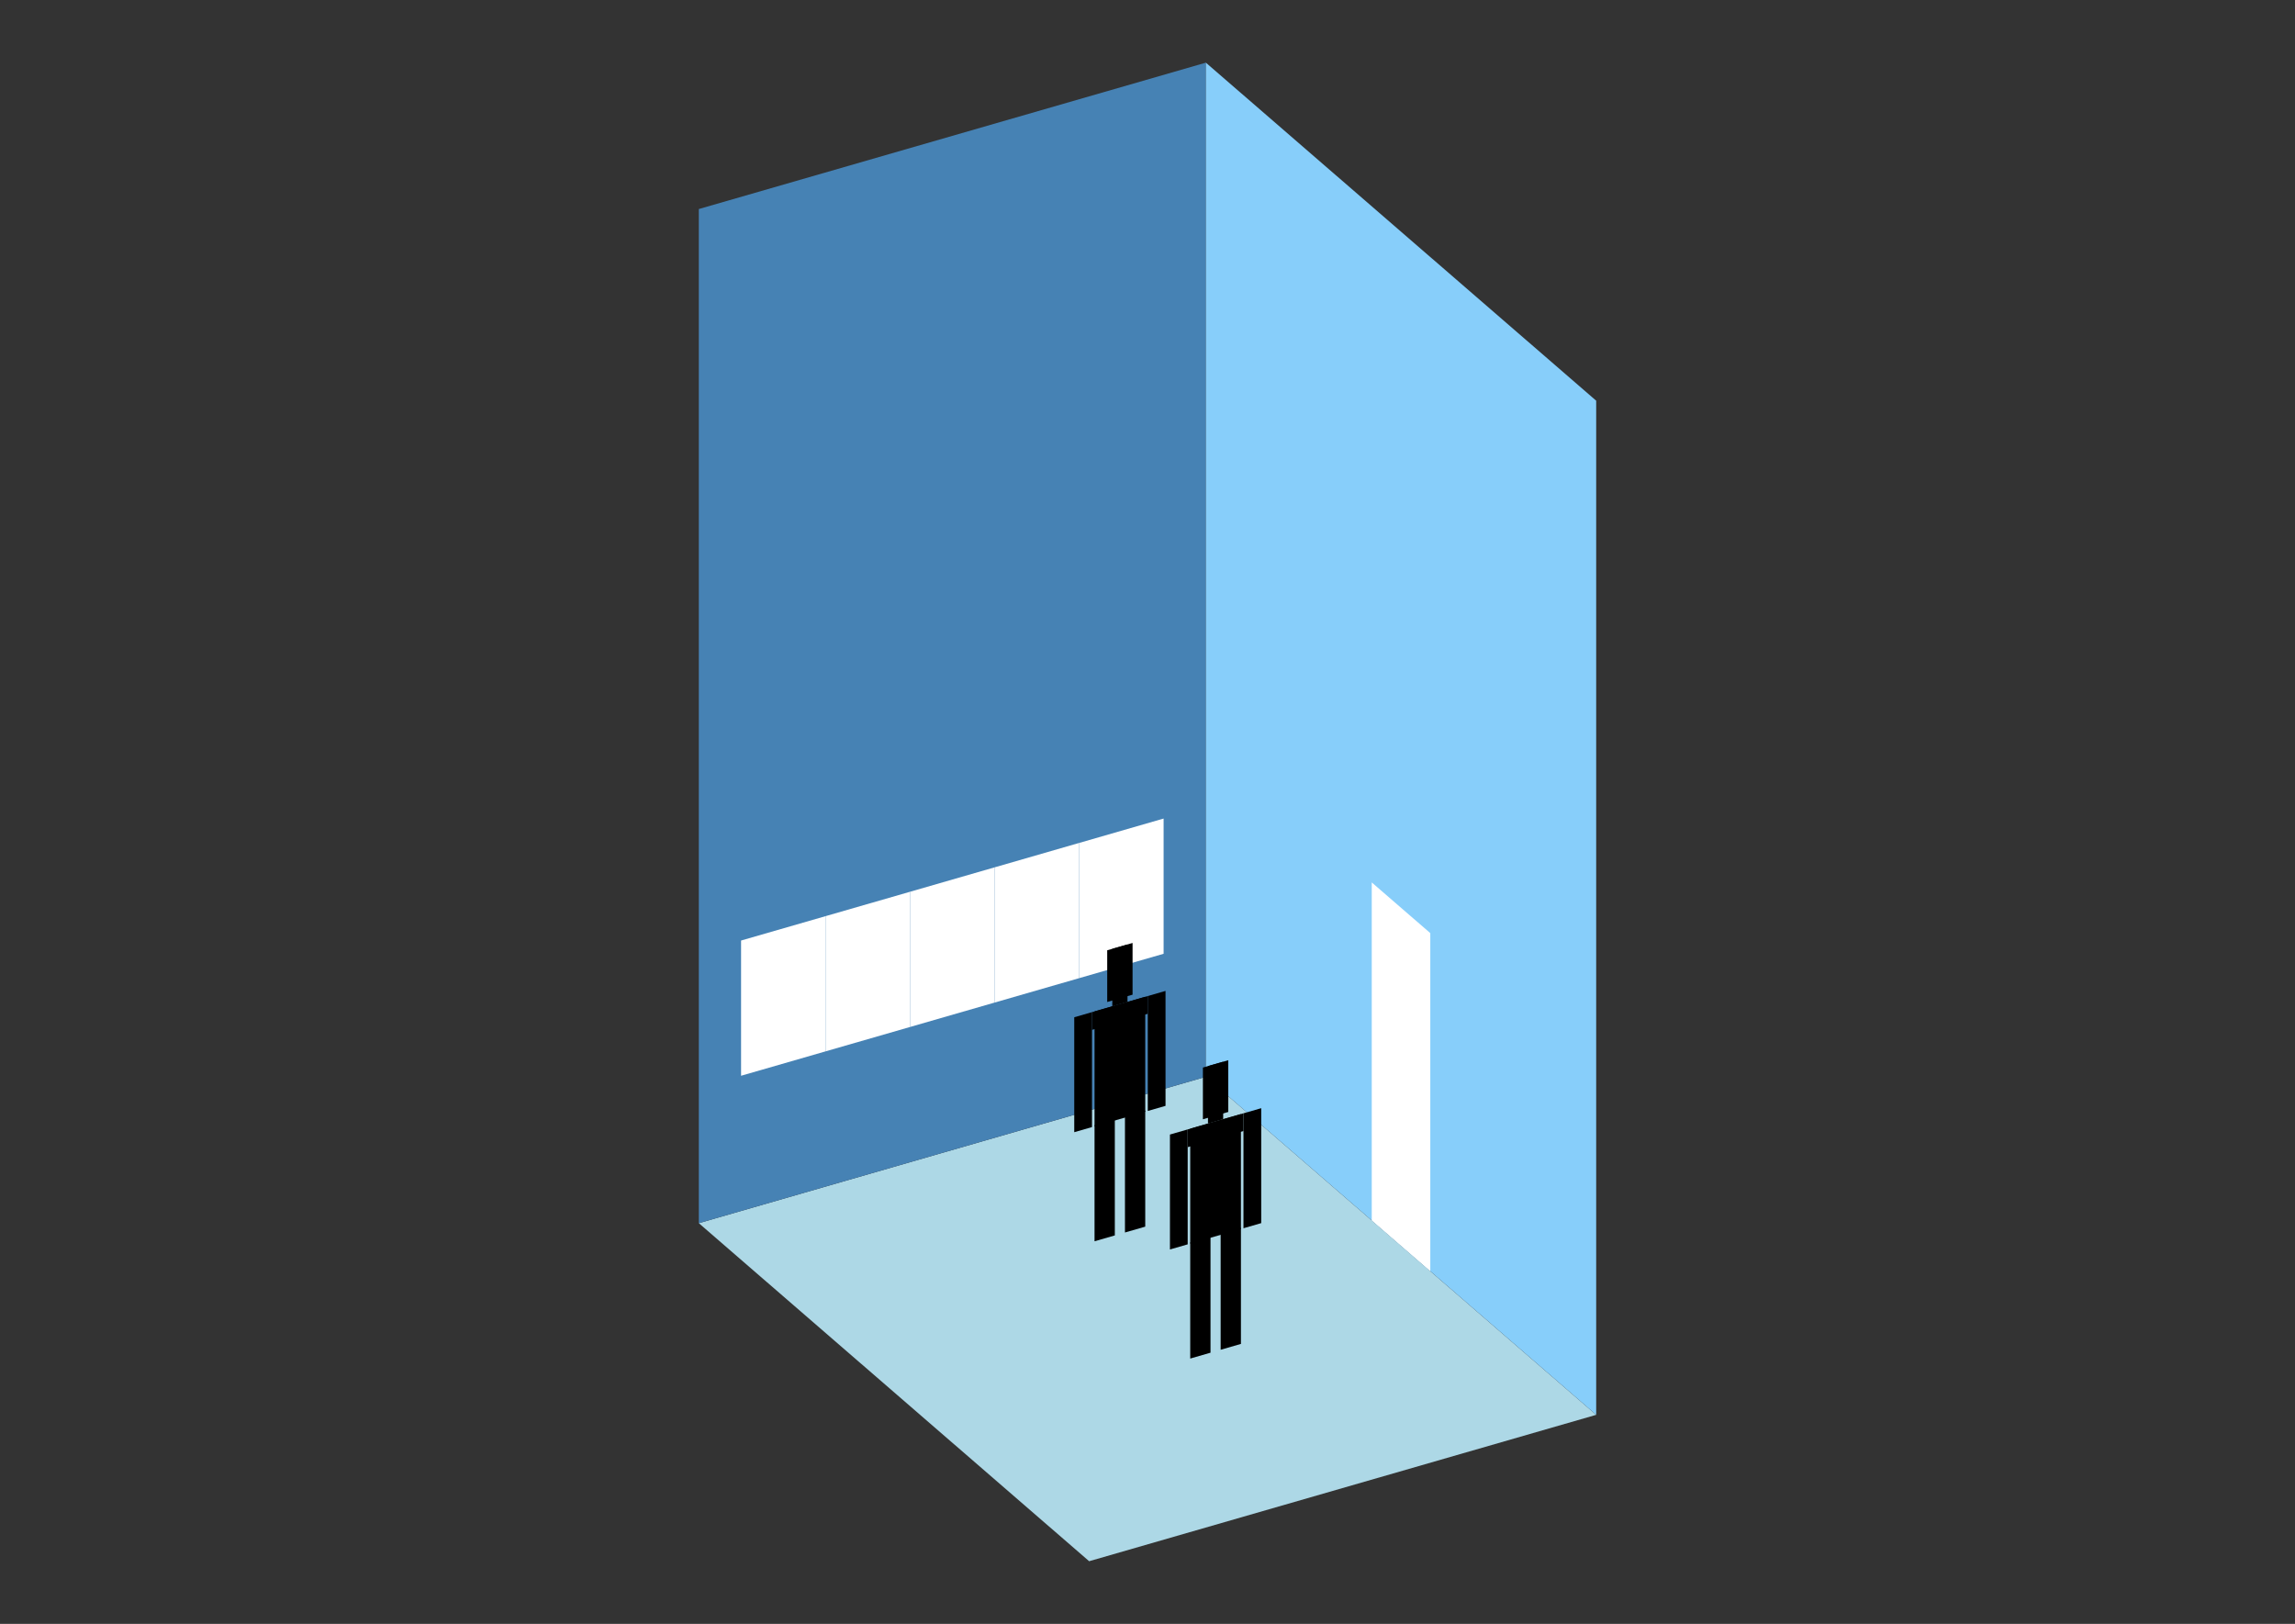 <?xml version="1.0" encoding="UTF-8"?>
<svg
  xmlns="http://www.w3.org/2000/svg"
  width="848"
  height="600"
  style="background-color:white"
>
  <rect width="100%" height="100%" fill="#333333" stroke="none"/>
  <polygon fill="lightblue" points="402.436,576.847 258.211,451.945 445.564,397.86 589.789,522.763" />
  <polygon fill="steelblue" points="258.211,451.945 258.211,77.237 445.564,23.153 445.564,397.86" />
  <polygon fill="lightskyblue" points="589.789,522.763 589.789,148.055 445.564,23.153 445.564,397.86" />
  <polygon fill="white" points="528.494,469.679 528.494,344.777 506.86,326.041 506.86,450.944" />
  <polygon fill="white" points="273.823,397.477 273.823,347.516 305.049,338.502 305.049,388.463" />
  <polygon fill="white" points="305.049,388.463 305.049,338.502 336.275,329.488 336.275,379.449" />
  <polygon fill="white" points="336.275,379.449 336.275,329.488 367.5,320.473 367.5,370.434" />
  <polygon fill="white" points="367.5,370.434 367.5,320.473 398.726,311.459 398.726,361.42" />
  <polygon fill="white" points="398.726,361.42 398.726,311.459 429.952,302.445 429.952,352.406" />
  <polygon fill="hsl(288.0,50.0%,68.652%)" points="404.432,458.633 404.432,415.742 411.926,413.578 411.926,456.47" />
  <polygon fill="hsl(288.0,50.0%,68.652%)" points="423.167,453.225 423.167,410.333 415.673,412.497 415.673,455.388" />
  <polygon fill="hsl(288.0,50.0%,68.652%)" points="396.937,418.33 396.937,375.863 403.495,373.97 403.495,416.437" />
  <polygon fill="hsl(288.0,50.0%,68.652%)" points="424.104,410.487 424.104,368.021 430.661,366.128 430.661,408.595" />
  <polygon fill="hsl(288.0,50.0%,68.652%)" points="403.495,380.527 403.495,373.97 424.104,368.021 424.104,374.578" />
  <polygon fill="hsl(288.0,50.0%,68.652%)" points="404.432,416.166 404.432,373.699 423.167,368.291 423.167,410.758" />
  <polygon fill="hsl(288.0,50.0%,68.652%)" points="409.115,370.224 409.115,351.114 418.483,348.41 418.483,367.52" />
  <polygon fill="hsl(288.0,50.0%,68.652%)" points="410.989,371.807 410.989,350.573 416.61,348.951 416.61,370.184" />
  <polygon fill="hsl(288.0,50.0%,52.578%)" points="439.787,501.966 439.787,459.074 447.281,456.911 447.281,499.803" />
  <polygon fill="hsl(288.0,50.0%,52.578%)" points="458.522,496.557 458.522,453.666 451.028,455.829 451.028,498.721" />
  <polygon fill="hsl(288.0,50.0%,52.578%)" points="432.293,461.662 432.293,419.196 438.85,417.303 438.85,459.769" />
  <polygon fill="hsl(288.0,50.0%,52.578%)" points="459.459,453.82 459.459,411.353 466.017,409.46 466.017,451.927" />
  <polygon fill="hsl(288.0,50.0%,52.578%)" points="438.85,423.86 438.85,417.303 459.459,411.353 459.459,417.911" />
  <polygon fill="hsl(288.0,50.0%,52.578%)" points="439.787,459.499 439.787,417.032 458.522,411.624 458.522,454.091" />
  <polygon fill="hsl(288.0,50.0%,52.578%)" points="444.471,413.557 444.471,394.447 453.839,391.742 453.839,410.853" />
  <polygon fill="hsl(288.0,50.0%,52.578%)" points="446.344,415.139 446.344,393.906 451.965,392.283 451.965,413.517" />
</svg>
